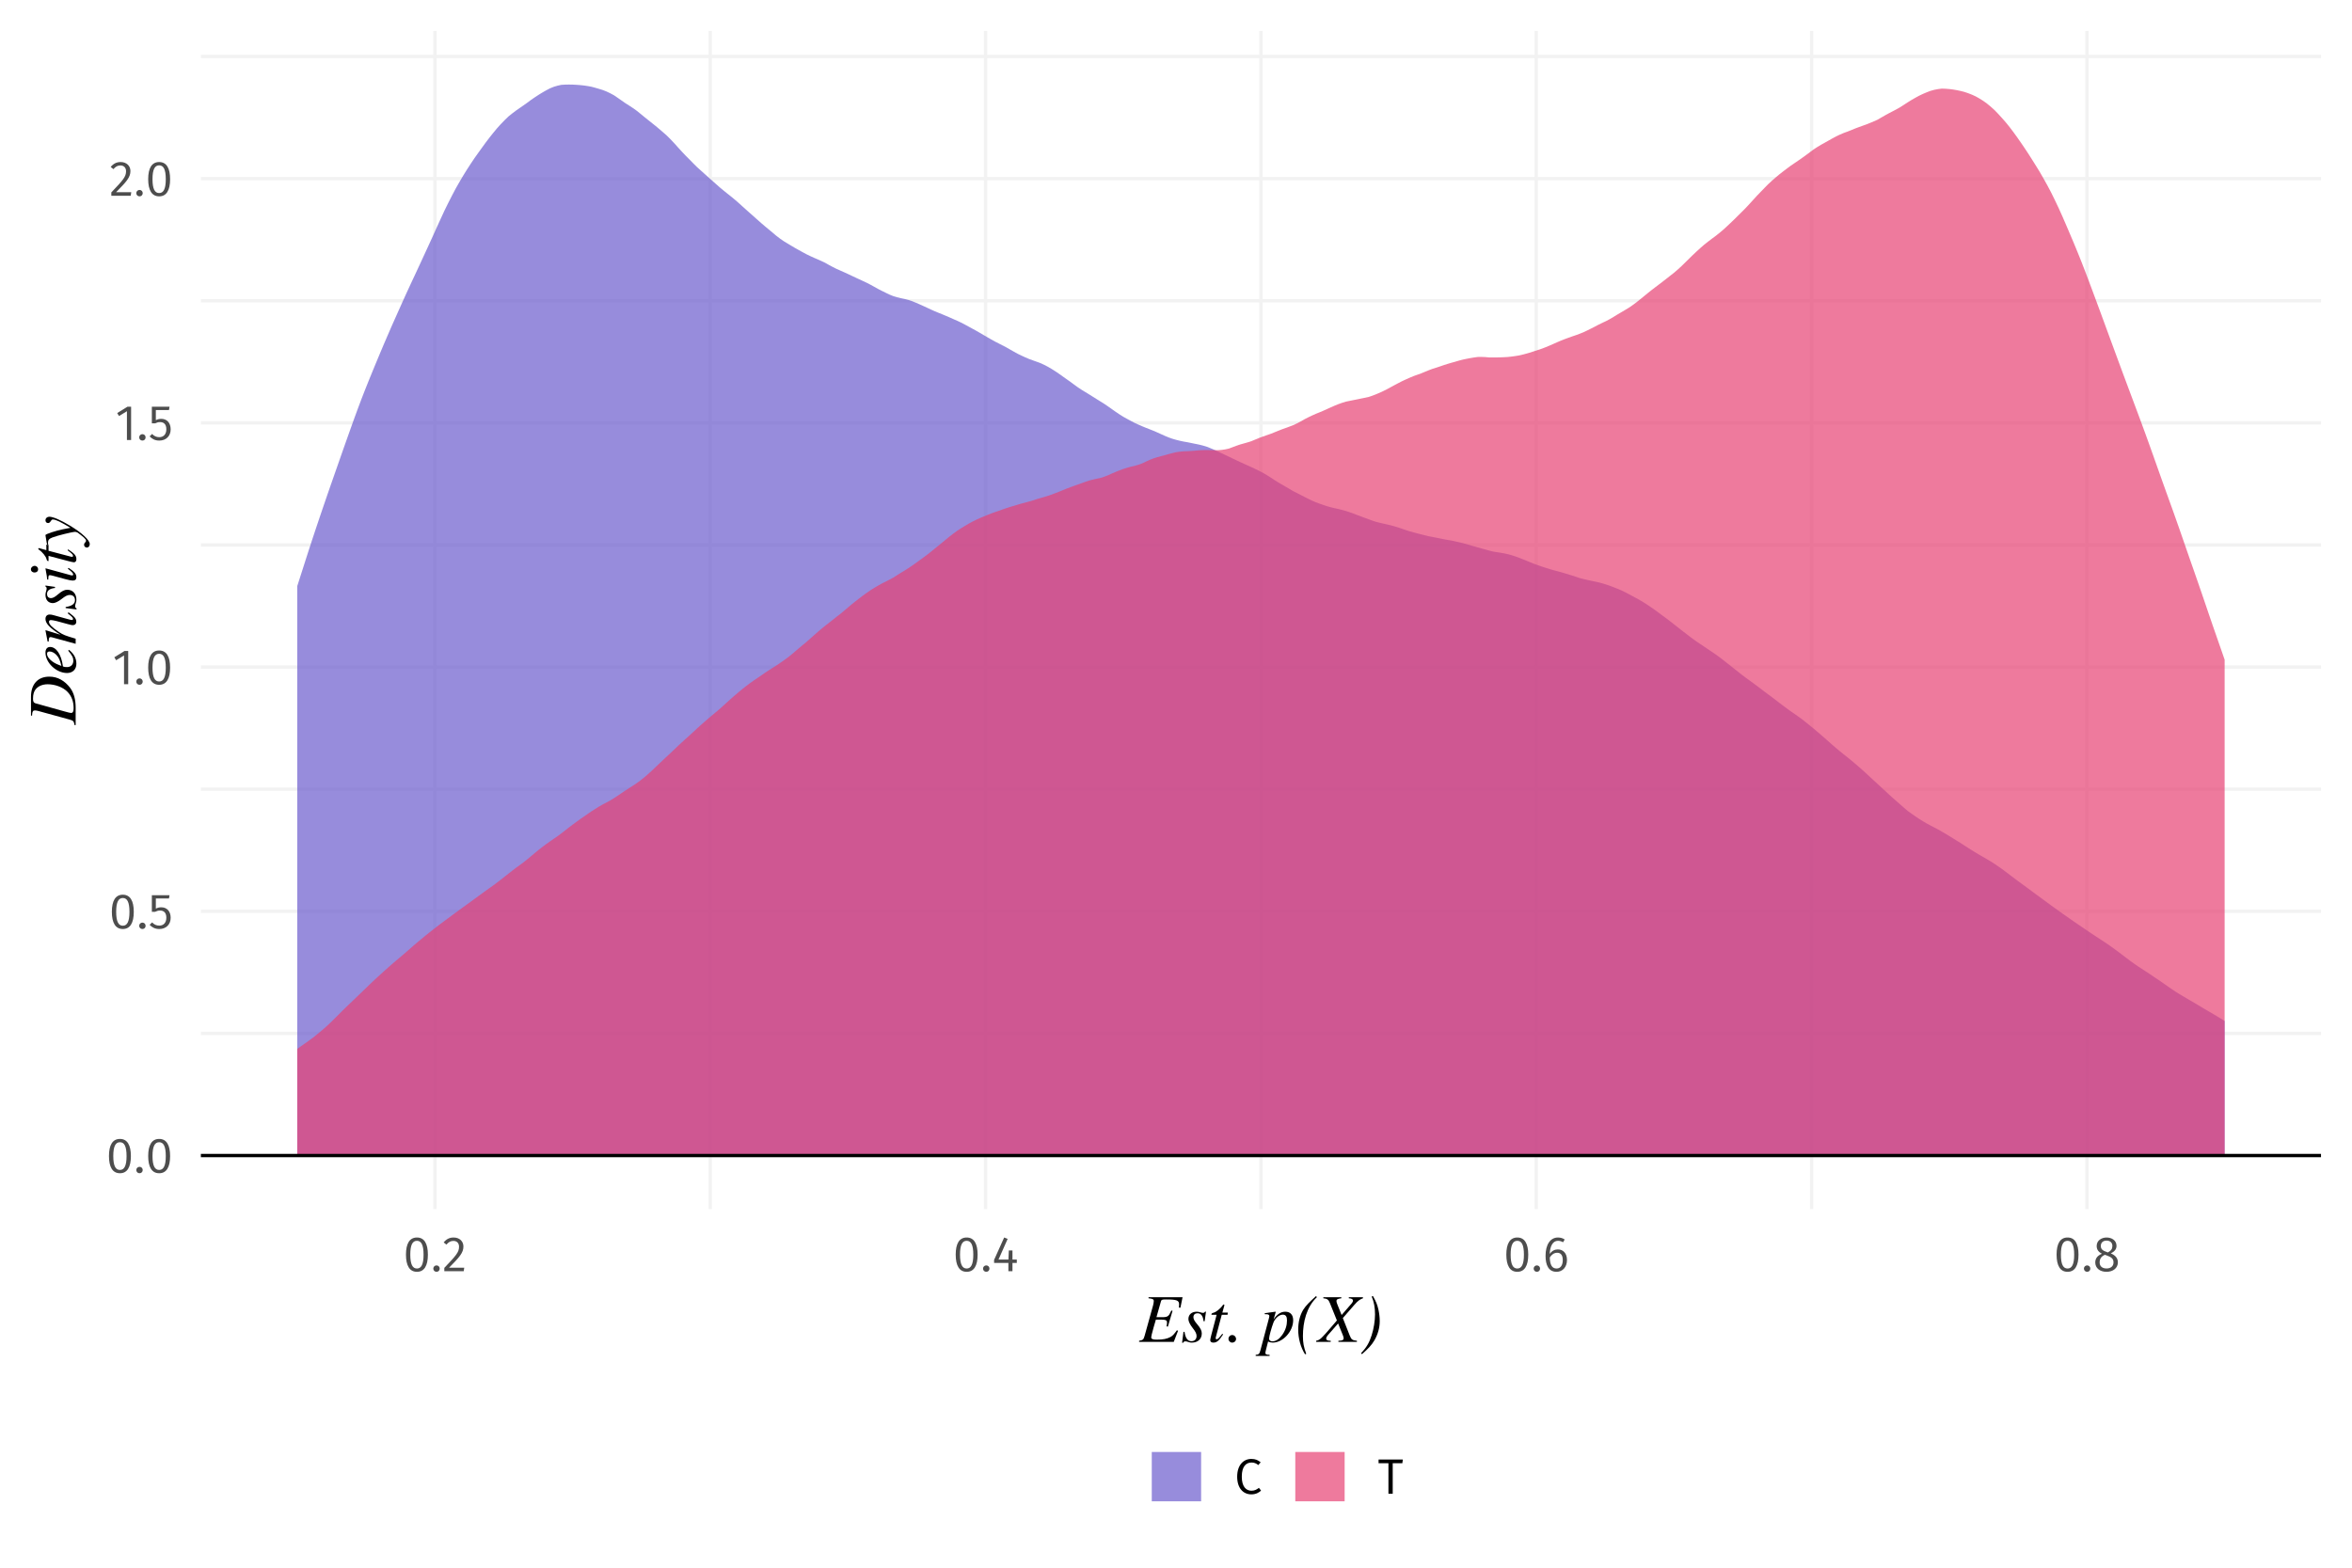 <?xml version="1.0" encoding="UTF-8"?>
<svg xmlns="http://www.w3.org/2000/svg" xmlns:xlink="http://www.w3.org/1999/xlink" width="756pt" height="504pt" viewBox="0 0 756 504" version="1.1">
<defs>
<g>
<symbol overflow="visible" id="glyph0-0">
<path style="stroke:none;" d="M 8.688 -16.797 L 1.969 -16.797 L 1.969 5.594 L 8.688 5.594 Z M 7.828 -15.969 L 7.828 4.766 L 2.844 4.766 L 2.844 -15.969 Z M 5.188 -7.219 C 4.562 -7.219 3.703 -7.031 3.703 -6.594 C 3.703 -6.391 3.844 -6.219 4.078 -6.219 C 4.141 -6.219 4.203 -6.234 4.281 -6.266 C 4.562 -6.406 4.781 -6.453 5.125 -6.453 C 5.922 -6.453 6.094 -5.969 6.094 -5.344 C 6.094 -4.5 5.797 -4.172 4.641 -4.109 L 4.641 -2.766 C 4.641 -2.531 4.828 -2.391 5.047 -2.391 C 5.234 -2.391 5.438 -2.531 5.438 -2.766 L 5.438 -3.484 C 6.516 -3.641 6.953 -4.25 6.953 -5.375 C 6.953 -6.344 6.562 -7.219 5.188 -7.219 Z M 5.047 -1.922 C 4.719 -1.922 4.484 -1.688 4.484 -1.359 C 4.484 -1.031 4.719 -0.766 5.047 -0.766 C 5.359 -0.766 5.594 -1.031 5.594 -1.359 C 5.594 -1.688 5.359 -1.922 5.047 -1.922 Z M 5.047 -1.922 "/>
</symbol>
<symbol overflow="visible" id="glyph0-1">
<path style="stroke:none;" d="M 4.453 -10.844 C 2.094 -10.844 0.922 -8.906 0.922 -5.344 C 0.922 -1.781 2.094 0.188 4.453 0.188 C 6.797 0.188 7.969 -1.781 7.969 -5.328 C 7.969 -8.891 6.797 -10.844 4.453 -10.844 Z M 4.453 -9.781 C 5.828 -9.781 6.578 -8.516 6.578 -5.328 C 6.578 -2.156 5.828 -0.875 4.453 -0.875 C 3.062 -0.875 2.312 -2.156 2.312 -5.344 C 2.312 -8.516 3.062 -9.781 4.453 -9.781 Z M 4.453 -9.781 "/>
</symbol>
<symbol overflow="visible" id="glyph0-2">
<path style="stroke:none;" d="M 1.844 -1.875 C 1.266 -1.875 0.812 -1.406 0.812 -0.844 C 0.812 -0.266 1.266 0.188 1.844 0.188 C 2.453 0.188 2.875 -0.266 2.875 -0.844 C 2.875 -1.406 2.453 -1.875 1.844 -1.875 Z M 1.844 -1.875 "/>
</symbol>
<symbol overflow="visible" id="glyph0-3">
<path style="stroke:none;" d="M 6.859 -10.688 L 1.172 -10.688 L 1.172 -5.344 L 2.219 -5.344 C 2.75 -5.609 3.188 -5.75 3.797 -5.75 C 4.938 -5.75 5.828 -5.141 5.828 -3.453 C 5.828 -1.844 4.938 -0.906 3.562 -0.906 C 2.609 -0.906 1.922 -1.25 1.25 -1.938 L 0.453 -1.156 C 1.266 -0.312 2.219 0.188 3.562 0.188 C 5.781 0.188 7.219 -1.297 7.219 -3.422 C 7.219 -5.531 6 -6.797 4.188 -6.797 C 3.578 -6.797 3.016 -6.656 2.453 -6.375 L 2.453 -9.625 L 6.672 -9.625 Z M 6.859 -10.688 "/>
</symbol>
<symbol overflow="visible" id="glyph0-4">
<path style="stroke:none;" d="M 5.062 -10.688 L 3.875 -10.688 L 0.594 -8.656 L 1.188 -7.703 L 3.719 -9.25 L 3.719 0 L 5.062 0 Z M 5.062 -10.688 "/>
</symbol>
<symbol overflow="visible" id="glyph0-5">
<path style="stroke:none;" d="M 3.625 -10.844 C 2.297 -10.844 1.297 -10.312 0.438 -9.266 L 1.312 -8.562 C 2.016 -9.359 2.641 -9.75 3.562 -9.75 C 4.641 -9.75 5.375 -9.062 5.375 -7.891 C 5.375 -6.109 4.453 -5.078 0.641 -1.078 L 0.641 0 L 6.875 0 L 7.047 -1.141 L 2.172 -1.141 C 5.516 -4.531 6.781 -5.922 6.781 -7.953 C 6.781 -9.594 5.562 -10.844 3.625 -10.844 Z M 3.625 -10.844 "/>
</symbol>
<symbol overflow="visible" id="glyph0-6">
<path style="stroke:none;" d="M 7.953 -3.766 L 6.562 -3.766 L 6.562 -6.688 L 5.391 -6.688 L 5.266 -3.766 L 2.078 -3.766 L 5.016 -10.391 L 3.891 -10.844 L 0.656 -3.641 L 0.656 -2.672 L 5.25 -2.672 L 5.25 0 L 6.562 0 L 6.562 -2.672 L 7.953 -2.672 Z M 7.953 -3.766 "/>
</symbol>
<symbol overflow="visible" id="glyph0-7">
<path style="stroke:none;" d="M 4.875 -7.016 C 3.844 -7.016 2.969 -6.562 2.266 -5.562 C 2.344 -8.094 3.297 -9.781 4.891 -9.781 C 5.5 -9.781 6.047 -9.609 6.547 -9.312 L 7.078 -10.203 C 6.469 -10.609 5.781 -10.844 4.906 -10.844 C 2.438 -10.844 0.922 -8.531 0.922 -4.969 C 0.922 -1.969 1.891 0.188 4.469 0.188 C 6.344 0.188 7.812 -1.281 7.812 -3.609 C 7.812 -5.906 6.453 -7.016 4.875 -7.016 Z M 4.469 -0.875 C 2.969 -0.875 2.359 -2.062 2.281 -4.422 C 2.844 -5.328 3.656 -5.938 4.656 -5.938 C 5.703 -5.938 6.453 -5.312 6.453 -3.578 C 6.453 -1.969 5.781 -0.875 4.469 -0.875 Z M 4.469 -0.875 "/>
</symbol>
<symbol overflow="visible" id="glyph0-8">
<path style="stroke:none;" d="M 5.75 -5.734 C 6.969 -6.359 7.578 -7.078 7.578 -8.156 C 7.578 -9.969 5.969 -10.844 4.391 -10.844 C 2.781 -10.844 1.203 -9.906 1.203 -8.125 C 1.203 -7.016 1.734 -6.203 2.906 -5.625 C 1.547 -5.062 0.75 -4.203 0.75 -2.812 C 0.75 -1.062 2.172 0.188 4.359 0.188 C 6.516 0.188 8.016 -1.062 8.016 -2.844 C 8.016 -4.188 7.234 -5.109 5.75 -5.734 Z M 4.391 -9.844 C 5.562 -9.844 6.25 -9.172 6.25 -8.109 C 6.25 -7.188 5.828 -6.609 4.812 -6.047 L 4.5 -6.156 C 3.234 -6.594 2.531 -7.031 2.531 -8.109 C 2.531 -9.219 3.266 -9.844 4.391 -9.844 Z M 4.375 -0.891 C 3.016 -0.891 2.156 -1.594 2.156 -2.812 C 2.156 -4.016 2.688 -4.766 3.844 -5.281 L 4.266 -5.141 C 5.984 -4.531 6.609 -4.016 6.609 -2.828 C 6.609 -1.641 5.75 -0.891 4.375 -0.891 Z M 4.375 -0.891 "/>
</symbol>
<symbol overflow="visible" id="glyph0-9">
<path style="stroke:none;" d="M 5.469 -11.203 C 2.969 -11.203 0.922 -9.25 0.922 -5.5 C 0.922 -1.812 2.844 0.188 5.484 0.188 C 6.938 0.188 7.969 -0.406 8.594 -1.031 L 7.906 -1.906 C 7.266 -1.422 6.594 -0.984 5.531 -0.984 C 3.781 -0.984 2.406 -2.281 2.406 -5.5 C 2.406 -8.875 3.828 -10.047 5.547 -10.047 C 6.359 -10.047 7.016 -9.797 7.719 -9.234 L 8.469 -10.125 C 7.594 -10.812 6.828 -11.203 5.469 -11.203 Z M 5.469 -11.203 "/>
</symbol>
<symbol overflow="visible" id="glyph0-10">
<path style="stroke:none;" d="M 8.031 -11.016 L 0.234 -11.016 L 0.234 -9.828 L 3.406 -9.828 L 3.406 0 L 4.781 0 L 4.781 -9.828 L 7.875 -9.828 Z M 8.031 -11.016 "/>
</symbol>
<symbol overflow="visible" id="glyph1-0">
<path style="stroke:none;" d=""/>
</symbol>
<symbol overflow="visible" id="glyph1-1">
<path style="stroke:none;" d="M 13.953 -14.359 L 3.016 -14.359 L 3.016 -14.016 C 4.375 -13.875 4.703 -13.703 4.703 -13.109 C 4.703 -12.844 4.594 -12.141 4.469 -11.703 L 1.766 -1.984 C 1.406 -0.703 1.203 -0.578 -0.016 -0.359 L -0.016 0 L 11.125 0 L 12.5 -3.562 L 12.141 -3.734 C 11.312 -2.578 10.781 -1.953 10.078 -1.578 C 8.953 -0.984 7.766 -0.719 5.609 -0.719 C 4.375 -0.719 3.875 -0.953 3.875 -1.469 C 3.875 -1.734 4.109 -2.75 4.656 -4.688 L 5.375 -7.156 L 7.078 -7.156 C 7.969 -7.156 8.562 -7.047 8.797 -6.812 C 8.906 -6.703 8.953 -6.516 8.953 -6.141 C 8.953 -5.734 8.906 -5.484 8.797 -5 L 9.234 -4.891 L 10.734 -9.984 L 10.344 -10.078 C 9.5 -8.203 9.266 -7.938 7.281 -7.938 L 5.562 -7.938 L 7.016 -13.062 C 7.156 -13.547 7.375 -13.641 8.625 -13.641 C 12.078 -13.641 12.844 -13.359 12.844 -12.031 C 12.844 -11.75 12.828 -11.391 12.781 -11.016 L 13.266 -10.984 Z M 13.953 -14.359 "/>
</symbol>
<symbol overflow="visible" id="glyph1-2">
<path style="stroke:none;" d="M 8.047 -9.719 L 7.75 -9.719 C 7.562 -9.422 7.406 -9.328 7.078 -9.328 C 6.906 -9.328 6.703 -9.344 6.297 -9.484 C 5.734 -9.641 5.438 -9.703 5.062 -9.703 C 3.438 -9.703 2.391 -8.781 2.391 -7.328 C 2.391 -6.625 2.844 -5.625 3.781 -4.438 C 4.641 -3.359 5.016 -2.625 5.016 -1.906 C 5.016 -0.844 4.375 -0.219 3.344 -0.219 C 2.203 -0.219 1.453 -1.125 1.141 -3.219 L 0.797 -3.219 L 0.359 0.281 L 0.703 0.281 C 0.859 -0.062 1.094 -0.172 1.344 -0.172 C 1.578 -0.172 1.891 -0.156 2.312 0.016 C 2.812 0.219 3.141 0.234 3.516 0.234 C 5.344 0.234 6.688 -0.875 6.688 -2.703 C 6.688 -3.562 6.297 -4.422 5.188 -5.703 C 4.328 -6.703 4 -7.344 4 -7.938 C 4 -8.75 4.531 -9.203 5.297 -9.203 C 6.375 -9.203 7.047 -8.469 7.266 -6.641 L 7.609 -6.641 Z M 8.047 -9.719 "/>
</symbol>
<symbol overflow="visible" id="glyph1-3">
<path style="stroke:none;" d="M 6.516 -9.422 L 4.75 -9.422 L 5.375 -11.688 C 5.391 -11.719 5.391 -11.844 5.391 -11.844 C 5.391 -11.953 5.328 -12.016 5.188 -12.016 C 5.109 -12.016 4.969 -11.953 4.891 -11.812 C 4.094 -10.625 2.656 -9.547 1.953 -9.391 C 1.438 -9.281 1.234 -9.094 1.234 -8.844 C 1.234 -8.844 1.234 -8.781 1.25 -8.719 L 2.906 -8.719 L 1.188 -2.203 C 1.016 -1.5 0.844 -0.812 0.844 -0.578 C 0.844 -0.016 1.25 0.234 1.844 0.234 C 2.984 0.234 3.672 -0.391 5 -2.422 L 4.703 -2.578 C 3.625 -1.188 3.281 -0.844 2.922 -0.844 C 2.734 -0.844 2.594 -0.906 2.594 -1.188 C 2.594 -1.25 2.625 -1.406 2.641 -1.5 L 4.547 -8.719 L 6.406 -8.719 Z M 6.516 -9.422 "/>
</symbol>
<symbol overflow="visible" id="glyph1-4">
<path style="stroke:none;" d="M 3.031 -0.953 C 3.031 -1.625 2.469 -2.203 1.797 -2.203 C 1.141 -2.203 0.594 -1.656 0.594 -0.953 C 0.594 -0.312 1.141 0.234 1.766 0.234 C 2.469 0.234 3.031 -0.281 3.031 -0.953 Z M 3.031 -0.953 "/>
</symbol>
<symbol overflow="visible" id="glyph1-5">
<path style="stroke:none;" d=""/>
</symbol>
<symbol overflow="visible" id="glyph1-6">
<path style="stroke:none;" d="M 4.734 -9.422 C 4.75 -9.5 4.781 -9.609 4.781 -9.609 C 4.781 -9.656 4.734 -9.703 4.656 -9.703 L 1.234 -9.219 L 1.281 -8.891 L 1.766 -8.891 C 2.109 -8.891 2.734 -8.828 2.734 -8.297 C 2.734 -8.188 2.625 -7.609 2.375 -6.734 L -0.156 2.766 C -0.422 3.812 -0.703 4.141 -1.656 4.156 L -1.656 4.516 L 2.812 4.516 L 2.812 4.156 C 1.781 4.156 1.453 4 1.453 3.516 C 1.453 3.219 1.953 1.406 2.328 -0.125 C 2.875 0.156 3.344 0.234 3.844 0.234 C 7.062 0.234 10.391 -3.328 10.391 -6.953 C 10.391 -8.672 9.484 -9.703 7.859 -9.703 C 6.531 -9.703 5.281 -9 4.094 -7.219 Z M 8.406 -6.891 C 8.406 -5.344 7.938 -3.734 6.891 -2.266 C 5.922 -0.906 4.859 -0.172 3.703 -0.172 C 3.078 -0.172 2.641 -0.531 2.641 -1.016 C 2.641 -1.766 3.438 -4.594 4.062 -6.25 C 4.578 -7.562 5.875 -8.75 7.047 -8.75 C 8.031 -8.75 8.406 -8.141 8.406 -6.891 Z M 8.406 -6.891 "/>
</symbol>
<symbol overflow="visible" id="glyph1-7">
<path style="stroke:none;" d="M 6.641 -14.719 C 4.625 -12.875 3.406 -11.719 2.547 -10.344 C 1.406 -8.469 0.922 -6.219 0.922 -3.953 C 0.922 -1.141 1.688 1.719 3.109 3.984 L 3.5 3.844 C 2.688 1.609 2.438 0.266 2.438 -1.875 C 2.438 -6.359 3.594 -11.219 6.938 -14.391 Z M 6.641 -14.719 "/>
</symbol>
<symbol overflow="visible" id="glyph1-8">
<path style="stroke:none;" d="M 14.406 -14.359 L 9.859 -14.359 L 9.859 -14.016 C 10.797 -13.969 11.203 -13.688 11.203 -13.266 C 11.203 -13 11.047 -12.672 10.734 -12.312 L 7.547 -8.641 L 6.25 -11.875 C 6 -12.469 5.891 -12.828 5.891 -13.109 C 5.891 -13.656 6.25 -13.859 7.453 -14.016 L 7.453 -14.359 L 1.672 -14.359 L 1.672 -14.016 C 2.953 -13.906 3.344 -13.547 3.766 -12.5 L 6.031 -6.891 L 4.203 -4.75 C 1.188 -1.234 0.594 -0.578 -0.641 -0.359 L -0.641 0 L 4.047 0 L 4.047 -0.359 C 2.984 -0.359 2.594 -0.594 2.594 -1.078 C 2.594 -1.391 2.797 -1.781 3.109 -2.141 L 6.422 -5.922 L 7.891 -2.281 C 8.078 -1.844 8.203 -1.453 8.203 -1.172 C 8.203 -0.641 7.828 -0.375 6.516 -0.359 L 6.516 0 L 12.469 0 L 12.469 -0.359 C 10.984 -0.531 10.688 -0.719 10.156 -2.047 L 7.938 -7.656 L 11.656 -11.922 C 12.766 -13.203 13.469 -13.703 14.406 -14.016 Z M 14.406 -14.359 "/>
</symbol>
<symbol overflow="visible" id="glyph1-9">
<path style="stroke:none;" d="M 3.766 -14.609 C 4.516 -12.828 4.844 -11.047 4.844 -8.844 C 4.844 -6.781 4.438 -4.25 3.766 -2.141 C 3.016 0.203 2.203 1.672 0.359 3.625 L 0.641 3.953 C 2.641 2.219 3.781 0.984 4.641 -0.484 C 5.734 -2.375 6.359 -4.469 6.359 -6.688 C 6.359 -7.875 6.203 -9.156 5.938 -10.391 C 5.562 -12.016 5.219 -12.875 4.188 -14.719 Z M 3.766 -14.609 "/>
</symbol>
<symbol overflow="visible" id="glyph2-0">
<path style="stroke:none;" d=""/>
</symbol>
<symbol overflow="visible" id="glyph2-1">
<path style="stroke:none;" d="M -14.359 -2.875 L -14.016 -2.875 C -13.969 -4.219 -13.703 -4.547 -13.109 -4.547 C -12.781 -4.547 -12.359 -4.469 -11.812 -4.312 L -2.031 -1.625 C -0.719 -1.281 -0.578 -1.062 -0.359 0.172 L 0 0.172 L 0 -5.484 C 0 -8.047 -0.578 -10.281 -1.828 -11.875 C -3.5 -14.031 -5.719 -15.406 -8.453 -15.406 C -12.297 -15.406 -14.359 -12.828 -14.359 -8.969 Z M -12.844 -6.812 C -13.625 -7.047 -13.703 -7.531 -13.703 -8.359 C -13.703 -9.641 -13.438 -10.562 -12.938 -11.234 C -12.125 -12.312 -10.734 -12.953 -8.969 -12.953 C -6.75 -12.953 -4.156 -12.094 -2.641 -10.531 C -1.312 -9.172 -0.656 -7.453 -0.656 -5.234 C -0.656 -4.219 -0.906 -3.734 -1.469 -3.734 C -1.766 -3.734 -2.203 -3.844 -3.562 -4.219 Z M -12.844 -6.812 "/>
</symbol>
<symbol overflow="visible" id="glyph2-2">
<path style="stroke:none;" d="M -2.391 -7.875 C -1.094 -6.297 -0.75 -5.609 -0.75 -4.641 C -0.75 -3.406 -1.547 -2.594 -2.75 -2.594 C -3.078 -2.594 -3.656 -2.594 -4.094 -2.812 C -4.594 -6.75 -6.312 -9.062 -8.203 -9.062 C -9.125 -9.062 -9.703 -8.422 -9.703 -7.266 C -9.703 -3.953 -6.188 -0.688 -2.766 -0.688 C -0.953 -0.688 0.234 -1.875 0.234 -3.656 C 0.234 -5.484 -0.594 -6.891 -2.141 -8.141 Z M -5.547 -3.344 C -7.5 -4.094 -9.203 -5.594 -9.203 -6.844 C -9.203 -7.453 -8.859 -7.609 -8.344 -7.609 C -7.656 -7.609 -6.859 -7.188 -6.203 -6.516 C -5.438 -5.703 -5.031 -4.859 -4.578 -2.969 Z M -5.547 -3.344 "/>
</symbol>
<symbol overflow="visible" id="glyph2-3">
<path style="stroke:none;" d="M -2.578 -10.125 C -2.375 -9.969 -2.172 -9.812 -2 -9.656 C -1.188 -9.016 -0.844 -8.625 -0.844 -8.312 C -0.844 -8.047 -1.031 -7.969 -1.234 -7.969 C -1.406 -7.969 -1.781 -8.047 -2.578 -8.266 L -7.047 -9.5 C -7.5 -9.641 -7.969 -9.719 -8.359 -9.719 C -9.156 -9.719 -9.703 -9.234 -9.703 -8.297 C -9.703 -6.891 -8.375 -5.406 -4.859 -3.219 L -9.656 -4.688 L -9.703 -4.594 C -9.453 -3.438 -9.375 -2.812 -9.016 -1.031 L -8.672 -1.031 C -8.641 -2.156 -8.516 -2.469 -8.078 -2.469 C -7.938 -2.469 -7.812 -2.438 -7.703 -2.422 L 0 -0.312 L 0 -1.953 C -3.469 -2.984 -3.984 -3.172 -5.453 -4.156 C -7.5 -5.547 -8.578 -6.531 -8.578 -7.406 C -8.578 -7.75 -8.344 -7.938 -7.938 -7.938 C -7.672 -7.938 -6.891 -7.812 -6.203 -7.641 L -2.641 -6.672 C -1.5 -6.359 -1.203 -6.312 -0.984 -6.312 C -0.156 -6.312 0.203 -6.797 0.203 -7.344 C 0.203 -8.375 -0.234 -8.938 -2.281 -10.422 Z M -2.578 -10.125 "/>
</symbol>
<symbol overflow="visible" id="glyph2-4">
<path style="stroke:none;" d="M -9.719 -8.047 L -9.719 -7.75 C -9.422 -7.562 -9.328 -7.406 -9.328 -7.078 C -9.328 -6.906 -9.344 -6.703 -9.484 -6.297 C -9.641 -5.734 -9.703 -5.438 -9.703 -5.062 C -9.703 -3.438 -8.781 -2.391 -7.328 -2.391 C -6.625 -2.391 -5.625 -2.844 -4.438 -3.781 C -3.359 -4.641 -2.625 -5.016 -1.906 -5.016 C -0.844 -5.016 -0.219 -4.375 -0.219 -3.344 C -0.219 -2.203 -1.125 -1.453 -3.219 -1.141 L -3.219 -0.797 L 0.281 -0.359 L 0.281 -0.703 C -0.062 -0.859 -0.172 -1.094 -0.172 -1.344 C -0.172 -1.578 -0.156 -1.891 0.016 -2.312 C 0.219 -2.812 0.234 -3.141 0.234 -3.516 C 0.234 -5.344 -0.875 -6.688 -2.703 -6.688 C -3.562 -6.688 -4.422 -6.297 -5.703 -5.188 C -6.703 -4.328 -7.344 -4 -7.938 -4 C -8.75 -4 -9.203 -4.531 -9.203 -5.297 C -9.203 -6.375 -8.469 -7.047 -6.641 -7.266 L -6.641 -7.609 Z M -9.719 -8.047 "/>
</symbol>
<symbol overflow="visible" id="glyph2-5">
<path style="stroke:none;" d="M -13.172 -5.812 C -13.812 -5.812 -14.391 -5.297 -14.391 -4.703 C -14.391 -4.109 -13.906 -3.672 -13.219 -3.672 C -12.516 -3.672 -12.062 -4.094 -12.062 -4.734 C -12.062 -5.297 -12.562 -5.812 -13.172 -5.812 Z M -2.516 -4.891 C -1.25 -3.938 -0.797 -3.406 -0.797 -3.031 C -0.797 -2.859 -0.906 -2.734 -1.125 -2.734 C -1.438 -2.734 -1.719 -2.844 -2.094 -2.953 L -9.641 -5.016 L -9.703 -4.922 C -9.281 -2.703 -9.219 -2.266 -9.156 -1.406 L -8.797 -1.406 C -8.781 -2.594 -8.719 -2.812 -8.266 -2.812 C -8.094 -2.812 -7.703 -2.734 -7.297 -2.625 L -3.406 -1.562 C -2.172 -1.234 -1.406 -1.078 -0.969 -1.078 C -0.156 -1.078 0.234 -1.438 0.234 -2.156 C 0.234 -3.25 -0.422 -3.953 -2.266 -5.172 Z M -2.516 -4.891 "/>
</symbol>
<symbol overflow="visible" id="glyph2-6">
<path style="stroke:none;" d="M -9.422 -6.516 L -9.422 -4.75 L -11.688 -5.375 C -11.719 -5.391 -11.844 -5.391 -11.844 -5.391 C -11.953 -5.391 -12.016 -5.328 -12.016 -5.188 C -12.016 -5.109 -11.953 -4.969 -11.812 -4.891 C -10.625 -4.094 -9.547 -2.656 -9.391 -1.953 C -9.281 -1.438 -9.094 -1.234 -8.844 -1.234 C -8.844 -1.234 -8.781 -1.234 -8.719 -1.25 L -8.719 -2.906 L -2.203 -1.188 C -1.5 -1.016 -0.812 -0.844 -0.578 -0.844 C -0.016 -0.844 0.234 -1.25 0.234 -1.844 C 0.234 -2.984 -0.391 -3.672 -2.422 -5 L -2.578 -4.703 C -1.188 -3.625 -0.844 -3.281 -0.844 -2.922 C -0.844 -2.734 -0.906 -2.594 -1.188 -2.594 C -1.25 -2.594 -1.406 -2.625 -1.5 -2.641 L -8.719 -4.547 L -8.719 -6.406 Z M -9.422 -6.516 "/>
</symbol>
<symbol overflow="visible" id="glyph2-7">
<path style="stroke:none;" d="M -4.094 -5.344 C -6.047 -4.969 -9.703 -3.812 -9.703 -3.469 L -9.703 -3.391 C -9.531 -2.203 -9.391 -1.469 -9.312 -1.031 C -9.266 -0.812 -9.219 -0.578 -9.172 -0.328 L -8.797 -0.328 C -8.859 -0.578 -8.891 -0.766 -8.891 -1.016 C -8.891 -1.891 -8.562 -2.281 -7.484 -2.703 C -5.984 -3.297 -1.062 -4.516 -0.172 -4.516 C 0.062 -4.516 0.328 -4.422 0.594 -4.297 C 0.875 -4.109 2.172 -3.125 2.594 -2.734 C 3.141 -2.219 3.328 -1.953 3.328 -1.672 C 3.328 -1.094 2.703 -1.094 2.703 -0.328 C 2.703 0.156 3.109 0.531 3.594 0.531 C 4.156 0.531 4.531 0.062 4.531 -0.594 C 4.531 -1.844 2 -4.203 -1.781 -6.484 C -4.812 -8.312 -7.234 -9.375 -8.484 -9.375 C -9.156 -9.375 -9.703 -8.891 -9.703 -8.234 C -9.703 -7.719 -9.375 -7.344 -8.891 -7.344 C -8.531 -7.344 -8.312 -7.484 -8.031 -7.922 C -7.766 -8.344 -7.641 -8.484 -7.328 -8.484 C -6.359 -8.484 -4.781 -7.672 -1.672 -5.812 Z M -4.094 -5.344 "/>
</symbol>
</g>
<clipPath id="clip1">
  <path d="M 64.57 331 L 746.035 331 L 746.035 333 L 64.57 333 Z M 64.57 331 "/>
</clipPath>
<clipPath id="clip2">
  <path d="M 64.57 253 L 746.035 253 L 746.035 255 L 64.57 255 Z M 64.57 253 "/>
</clipPath>
<clipPath id="clip3">
  <path d="M 64.57 174 L 746.035 174 L 746.035 176 L 64.57 176 Z M 64.57 174 "/>
</clipPath>
<clipPath id="clip4">
  <path d="M 64.57 96 L 746.035 96 L 746.035 98 L 64.57 98 Z M 64.57 96 "/>
</clipPath>
<clipPath id="clip5">
  <path d="M 64.57 17 L 746.035 17 L 746.035 19 L 64.57 19 Z M 64.57 17 "/>
</clipPath>
<clipPath id="clip6">
  <path d="M 227 9.961 L 229 9.961 L 229 388.707 L 227 388.707 Z M 227 9.961 "/>
</clipPath>
<clipPath id="clip7">
  <path d="M 404 9.961 L 406 9.961 L 406 388.707 L 404 388.707 Z M 404 9.961 "/>
</clipPath>
<clipPath id="clip8">
  <path d="M 581 9.961 L 583 9.961 L 583 388.707 L 581 388.707 Z M 581 9.961 "/>
</clipPath>
<clipPath id="clip9">
  <path d="M 64.57 370 L 746.035 370 L 746.035 373 L 64.57 373 Z M 64.57 370 "/>
</clipPath>
<clipPath id="clip10">
  <path d="M 64.57 292 L 746.035 292 L 746.035 294 L 64.57 294 Z M 64.57 292 "/>
</clipPath>
<clipPath id="clip11">
  <path d="M 64.57 213 L 746.035 213 L 746.035 215 L 64.57 215 Z M 64.57 213 "/>
</clipPath>
<clipPath id="clip12">
  <path d="M 64.57 135 L 746.035 135 L 746.035 137 L 64.57 137 Z M 64.57 135 "/>
</clipPath>
<clipPath id="clip13">
  <path d="M 64.57 56 L 746.035 56 L 746.035 58 L 64.57 58 Z M 64.57 56 "/>
</clipPath>
<clipPath id="clip14">
  <path d="M 139 9.961 L 141 9.961 L 141 388.707 L 139 388.707 Z M 139 9.961 "/>
</clipPath>
<clipPath id="clip15">
  <path d="M 316 9.961 L 318 9.961 L 318 388.707 L 316 388.707 Z M 316 9.961 "/>
</clipPath>
<clipPath id="clip16">
  <path d="M 493 9.961 L 495 9.961 L 495 388.707 L 493 388.707 Z M 493 9.961 "/>
</clipPath>
<clipPath id="clip17">
  <path d="M 670 9.961 L 672 9.961 L 672 388.707 L 670 388.707 Z M 670 9.961 "/>
</clipPath>
<clipPath id="clip18">
  <path d="M 64.57 370 L 746.035 370 L 746.035 373 L 64.57 373 Z M 64.57 370 "/>
</clipPath>
</defs>
<g id="surface469">
<rect x="0" y="0" width="756" height="504" style="fill:rgb(100%,100%,100%);fill-opacity:1;stroke:none;"/>
<g clip-path="url(#clip1)" clip-rule="nonzero">
<path style="fill:none;stroke-width:1.067;stroke-linecap:butt;stroke-linejoin:round;stroke:rgb(94.902%,94.902%,94.902%);stroke-opacity:1;stroke-miterlimit:10;" d="M 64.57 332.234 L 746.039 332.234 "/>
</g>
<g clip-path="url(#clip2)" clip-rule="nonzero">
<path style="fill:none;stroke-width:1.067;stroke-linecap:butt;stroke-linejoin:round;stroke:rgb(94.902%,94.902%,94.902%);stroke-opacity:1;stroke-miterlimit:10;" d="M 64.57 253.719 L 746.039 253.719 "/>
</g>
<g clip-path="url(#clip3)" clip-rule="nonzero">
<path style="fill:none;stroke-width:1.067;stroke-linecap:butt;stroke-linejoin:round;stroke:rgb(94.902%,94.902%,94.902%);stroke-opacity:1;stroke-miterlimit:10;" d="M 64.57 175.203 L 746.039 175.203 "/>
</g>
<g clip-path="url(#clip4)" clip-rule="nonzero">
<path style="fill:none;stroke-width:1.067;stroke-linecap:butt;stroke-linejoin:round;stroke:rgb(94.902%,94.902%,94.902%);stroke-opacity:1;stroke-miterlimit:10;" d="M 64.57 96.688 L 746.039 96.688 "/>
</g>
<g clip-path="url(#clip5)" clip-rule="nonzero">
<path style="fill:none;stroke-width:1.067;stroke-linecap:butt;stroke-linejoin:round;stroke:rgb(94.902%,94.902%,94.902%);stroke-opacity:1;stroke-miterlimit:10;" d="M 64.57 18.172 L 746.039 18.172 "/>
</g>
<g clip-path="url(#clip6)" clip-rule="nonzero">
<path style="fill:none;stroke-width:1.067;stroke-linecap:butt;stroke-linejoin:round;stroke:rgb(94.902%,94.902%,94.902%);stroke-opacity:1;stroke-miterlimit:10;" d="M 228.301 388.707 L 228.301 9.961 "/>
</g>
<g clip-path="url(#clip7)" clip-rule="nonzero">
<path style="fill:none;stroke-width:1.067;stroke-linecap:butt;stroke-linejoin:round;stroke:rgb(94.902%,94.902%,94.902%);stroke-opacity:1;stroke-miterlimit:10;" d="M 405.305 388.707 L 405.305 9.961 "/>
</g>
<g clip-path="url(#clip8)" clip-rule="nonzero">
<path style="fill:none;stroke-width:1.067;stroke-linecap:butt;stroke-linejoin:round;stroke:rgb(94.902%,94.902%,94.902%);stroke-opacity:1;stroke-miterlimit:10;" d="M 582.309 388.707 L 582.309 9.961 "/>
</g>
<g clip-path="url(#clip9)" clip-rule="nonzero">
<path style="fill:none;stroke-width:1.067;stroke-linecap:butt;stroke-linejoin:round;stroke:rgb(94.902%,94.902%,94.902%);stroke-opacity:1;stroke-miterlimit:10;" d="M 64.57 371.492 L 746.039 371.492 "/>
</g>
<g clip-path="url(#clip10)" clip-rule="nonzero">
<path style="fill:none;stroke-width:1.067;stroke-linecap:butt;stroke-linejoin:round;stroke:rgb(94.902%,94.902%,94.902%);stroke-opacity:1;stroke-miterlimit:10;" d="M 64.57 292.977 L 746.039 292.977 "/>
</g>
<g clip-path="url(#clip11)" clip-rule="nonzero">
<path style="fill:none;stroke-width:1.067;stroke-linecap:butt;stroke-linejoin:round;stroke:rgb(94.902%,94.902%,94.902%);stroke-opacity:1;stroke-miterlimit:10;" d="M 64.57 214.461 L 746.039 214.461 "/>
</g>
<g clip-path="url(#clip12)" clip-rule="nonzero">
<path style="fill:none;stroke-width:1.067;stroke-linecap:butt;stroke-linejoin:round;stroke:rgb(94.902%,94.902%,94.902%);stroke-opacity:1;stroke-miterlimit:10;" d="M 64.57 135.945 L 746.039 135.945 "/>
</g>
<g clip-path="url(#clip13)" clip-rule="nonzero">
<path style="fill:none;stroke-width:1.067;stroke-linecap:butt;stroke-linejoin:round;stroke:rgb(94.902%,94.902%,94.902%);stroke-opacity:1;stroke-miterlimit:10;" d="M 64.57 57.43 L 746.039 57.43 "/>
</g>
<g clip-path="url(#clip14)" clip-rule="nonzero">
<path style="fill:none;stroke-width:1.067;stroke-linecap:butt;stroke-linejoin:round;stroke:rgb(94.902%,94.902%,94.902%);stroke-opacity:1;stroke-miterlimit:10;" d="M 139.797 388.707 L 139.797 9.961 "/>
</g>
<g clip-path="url(#clip15)" clip-rule="nonzero">
<path style="fill:none;stroke-width:1.067;stroke-linecap:butt;stroke-linejoin:round;stroke:rgb(94.902%,94.902%,94.902%);stroke-opacity:1;stroke-miterlimit:10;" d="M 316.801 388.707 L 316.801 9.961 "/>
</g>
<g clip-path="url(#clip16)" clip-rule="nonzero">
<path style="fill:none;stroke-width:1.067;stroke-linecap:butt;stroke-linejoin:round;stroke:rgb(94.902%,94.902%,94.902%);stroke-opacity:1;stroke-miterlimit:10;" d="M 493.805 388.707 L 493.805 9.961 "/>
</g>
<g clip-path="url(#clip17)" clip-rule="nonzero">
<path style="fill:none;stroke-width:1.067;stroke-linecap:butt;stroke-linejoin:round;stroke:rgb(94.902%,94.902%,94.902%);stroke-opacity:1;stroke-miterlimit:10;" d="M 670.809 388.707 L 670.809 9.961 "/>
</g>
<path style=" stroke:none;fill-rule:nonzero;fill:rgb(41.569%,35.294%,80.392%);fill-opacity:0.698;" d="M 95.547 188.414 L 96.758 184.637 L 97.973 180.844 L 99.184 177.062 L 100.395 173.359 L 101.609 169.699 L 102.82 166.105 L 104.031 162.539 L 105.246 159 L 106.457 155.512 L 107.672 152.043 L 108.883 148.586 L 110.094 145.121 L 111.309 141.684 L 112.52 138.281 L 113.73 134.906 L 114.945 131.586 L 116.156 128.359 L 117.367 125.254 L 118.582 122.215 L 119.793 119.25 L 121.008 116.316 L 122.219 113.406 L 123.43 110.547 L 124.645 107.73 L 125.855 104.938 L 127.066 102.215 L 128.281 99.5 L 129.492 96.793 L 130.703 94.129 L 131.918 91.492 L 133.129 88.902 L 134.344 86.297 L 135.555 83.684 L 136.766 81.055 L 137.98 78.414 L 139.191 75.766 L 140.402 73.078 L 141.617 70.418 L 142.828 67.785 L 144.039 65.32 L 145.254 62.938 L 146.465 60.633 L 147.68 58.504 L 148.891 56.449 L 150.102 54.5 L 151.316 52.629 L 152.527 50.82 L 153.738 49.121 L 154.953 47.434 L 156.164 45.77 L 157.375 44.176 L 158.59 42.66 L 159.801 41.195 L 161.016 39.859 L 162.227 38.609 L 163.438 37.434 L 164.652 36.461 L 165.863 35.547 L 167.074 34.703 L 168.289 33.863 L 169.5 33.004 L 170.711 32.098 L 171.926 31.27 L 173.137 30.477 L 174.352 29.73 L 175.562 29.043 L 176.773 28.406 L 177.988 27.91 L 179.199 27.547 L 180.41 27.281 L 181.625 27.207 L 182.836 27.18 L 184.047 27.203 L 185.262 27.266 L 186.473 27.355 L 187.688 27.488 L 188.898 27.664 L 190.109 27.887 L 191.324 28.215 L 192.535 28.566 L 193.746 28.941 L 194.961 29.418 L 196.172 29.996 L 197.383 30.648 L 198.598 31.484 L 199.809 32.324 L 201.023 33.176 L 202.234 33.941 L 203.445 34.738 L 204.66 35.605 L 205.871 36.582 L 207.082 37.578 L 208.297 38.555 L 210.719 40.484 L 211.934 41.5 L 213.145 42.543 L 214.359 43.613 L 215.57 44.82 L 216.781 46.105 L 217.996 47.469 L 219.207 48.793 L 220.418 50.07 L 221.633 51.285 L 222.844 52.527 L 224.055 53.727 L 225.27 54.82 L 226.48 55.906 L 227.695 56.992 L 230.117 59.148 L 231.332 60.223 L 232.543 61.227 L 233.754 62.207 L 234.969 63.168 L 236.18 64.168 L 237.391 65.215 L 238.605 66.32 L 239.816 67.406 L 241.031 68.488 L 242.242 69.562 L 243.453 70.641 L 244.668 71.715 L 245.879 72.75 L 247.09 73.758 L 248.305 74.758 L 249.516 75.789 L 250.727 76.715 L 251.941 77.555 L 253.152 78.289 L 254.367 79.016 L 255.578 79.734 L 256.789 80.414 L 258.004 81.082 L 259.215 81.734 L 260.426 82.32 L 261.641 82.875 L 262.852 83.391 L 264.062 83.934 L 265.277 84.512 L 266.488 85.203 L 267.703 85.848 L 268.914 86.457 L 270.125 86.988 L 271.34 87.531 L 272.551 88.086 L 273.762 88.66 L 274.977 89.23 L 276.188 89.793 L 277.398 90.348 L 278.613 90.922 L 279.824 91.547 L 281.039 92.219 L 282.25 92.898 L 283.461 93.512 L 284.676 94.113 L 285.887 94.699 L 287.098 95.188 L 288.312 95.566 L 289.523 95.852 L 290.734 96.105 L 291.949 96.418 L 293.16 96.816 L 294.375 97.312 L 295.586 97.836 L 296.797 98.383 L 298.012 98.945 L 299.223 99.508 L 300.434 100.051 L 301.648 100.555 L 302.859 101.043 L 304.07 101.547 L 305.285 102.07 L 306.496 102.613 L 307.711 103.137 L 308.922 103.711 L 310.133 104.344 L 311.348 105 L 312.559 105.664 L 313.77 106.324 L 314.984 107.023 L 316.195 107.734 L 317.406 108.441 L 318.621 109.133 L 319.832 109.812 L 321.047 110.43 L 323.469 111.68 L 324.684 112.375 L 325.895 113.062 L 327.105 113.734 L 328.32 114.32 L 329.531 114.875 L 330.742 115.398 L 331.957 115.84 L 333.168 116.27 L 334.383 116.715 L 335.594 117.277 L 336.805 117.902 L 338.02 118.609 L 339.23 119.379 L 340.441 120.195 L 341.656 121.066 L 342.867 121.926 L 344.078 122.777 L 345.293 123.684 L 346.504 124.551 L 347.719 125.352 L 348.93 126.09 L 350.141 126.832 L 351.355 127.594 L 353.777 129.109 L 354.992 129.867 L 356.203 130.691 L 357.414 131.547 L 358.629 132.406 L 359.84 133.219 L 361.055 133.988 L 362.266 134.656 L 363.477 135.312 L 364.691 135.953 L 365.902 136.508 L 367.113 137.035 L 368.328 137.535 L 369.539 138.008 L 370.75 138.488 L 371.965 139.016 L 373.176 139.562 L 374.391 140.109 L 375.602 140.621 L 376.812 141.047 L 378.027 141.402 L 379.238 141.703 L 380.449 141.961 L 381.664 142.172 L 382.875 142.418 L 384.086 142.668 L 385.301 142.91 L 386.512 143.207 L 387.727 143.559 L 388.938 144.027 L 390.148 144.555 L 391.363 145.109 L 392.574 145.672 L 393.785 146.246 L 395 146.824 L 396.211 147.406 L 397.422 147.98 L 398.637 148.551 L 399.848 149.105 L 401.062 149.656 L 402.273 150.199 L 403.484 150.773 L 404.699 151.363 L 405.91 151.988 L 407.121 152.703 L 408.336 153.457 L 409.547 154.266 L 410.758 155.02 L 411.973 155.738 L 413.184 156.434 L 414.398 157.141 L 415.609 157.863 L 416.82 158.477 L 418.035 159.094 L 419.246 159.719 L 420.457 160.336 L 421.672 160.926 L 422.883 161.449 L 424.094 161.902 L 425.309 162.324 L 426.52 162.734 L 427.734 163.074 L 428.945 163.367 L 430.156 163.633 L 431.371 163.934 L 432.582 164.266 L 433.793 164.672 L 435.008 165.105 L 436.219 165.566 L 437.43 166.02 L 438.645 166.469 L 439.855 166.918 L 441.07 167.359 L 442.281 167.766 L 443.492 168.066 L 444.707 168.348 L 445.918 168.617 L 447.129 168.91 L 448.344 169.246 L 449.555 169.617 L 450.766 170.039 L 451.98 170.445 L 453.191 170.84 L 454.406 171.172 L 455.617 171.492 L 456.828 171.801 L 458.043 172.109 L 459.254 172.402 L 460.465 172.633 L 461.68 172.871 L 462.891 173.113 L 464.102 173.363 L 465.316 173.582 L 466.527 173.781 L 467.742 174.043 L 468.953 174.316 L 470.164 174.602 L 471.379 174.934 L 472.59 175.281 L 473.801 175.648 L 475.016 175.992 L 476.227 176.328 L 477.438 176.656 L 478.652 176.996 L 479.863 177.309 L 481.078 177.516 L 483.5 177.906 L 484.715 178.176 L 485.926 178.508 L 487.137 178.898 L 488.352 179.348 L 489.562 179.82 L 490.773 180.316 L 491.988 180.812 L 493.199 181.301 L 494.414 181.75 L 495.625 182.156 L 496.836 182.547 L 498.051 182.949 L 499.262 183.289 L 500.473 183.605 L 501.688 183.938 L 502.898 184.289 L 504.109 184.652 L 505.324 185.035 L 506.535 185.43 L 507.75 185.84 L 508.961 186.148 L 510.172 186.434 L 511.387 186.703 L 512.598 186.953 L 513.809 187.219 L 515.023 187.535 L 516.234 187.91 L 517.445 188.32 L 518.66 188.785 L 519.871 189.266 L 521.086 189.766 L 522.297 190.359 L 523.508 190.984 L 524.723 191.641 L 525.934 192.289 L 527.145 192.965 L 528.359 193.688 L 529.57 194.473 L 530.781 195.285 L 531.996 196.145 L 533.207 197.035 L 534.422 197.938 L 535.633 198.824 L 536.844 199.746 L 538.059 200.695 L 539.27 201.656 L 540.48 202.605 L 541.695 203.539 L 542.906 204.473 L 544.117 205.379 L 545.332 206.25 L 546.543 207.066 L 547.758 207.879 L 548.969 208.699 L 550.18 209.516 L 551.395 210.34 L 552.605 211.211 L 553.816 212.141 L 555.031 213.102 L 557.453 215.016 L 558.668 215.973 L 559.879 216.93 L 561.094 217.848 L 562.305 218.723 L 563.516 219.609 L 564.73 220.504 L 565.941 221.422 L 567.152 222.344 L 568.367 223.258 L 569.578 224.148 L 570.789 225.074 L 572.004 226.012 L 573.215 226.926 L 574.43 227.82 L 575.641 228.707 L 576.852 229.539 L 578.066 230.395 L 579.277 231.273 L 580.488 232.234 L 581.703 233.211 L 582.914 234.207 L 584.125 235.234 L 585.34 236.27 L 586.551 237.324 L 587.766 238.398 L 588.977 239.469 L 590.188 240.512 L 591.402 241.523 L 592.613 242.512 L 593.824 243.469 L 595.039 244.453 L 596.25 245.477 L 597.461 246.516 L 598.676 247.582 L 599.887 248.688 L 601.102 249.812 L 602.312 250.934 L 603.523 252.047 L 604.738 253.16 L 605.949 254.277 L 607.16 255.414 L 608.375 256.504 L 609.586 257.57 L 610.797 258.641 L 612.012 259.695 L 613.223 260.734 L 614.438 261.602 L 615.648 262.441 L 616.859 263.254 L 618.074 264.012 L 619.285 264.73 L 620.496 265.383 L 621.711 266.012 L 622.922 266.648 L 624.133 267.34 L 625.348 268.051 L 626.559 268.777 L 627.773 269.527 L 628.984 270.277 L 630.195 271.031 L 631.41 271.82 L 632.621 272.598 L 633.832 273.367 L 635.047 274.109 L 636.258 274.836 L 637.469 275.527 L 638.684 276.23 L 639.895 276.953 L 641.109 277.73 L 642.32 278.555 L 643.531 279.406 L 644.746 280.312 L 645.957 281.227 L 647.168 282.148 L 648.383 283.062 L 649.594 283.957 L 650.805 284.828 L 652.02 285.727 L 653.23 286.629 L 654.445 287.531 L 656.867 289.305 L 658.082 290.195 L 659.293 291.082 L 660.504 291.961 L 661.719 292.828 L 662.93 293.691 L 664.141 294.547 L 665.355 295.395 L 666.566 296.238 L 667.781 297.074 L 668.992 297.895 L 670.203 298.719 L 671.418 299.551 L 672.629 300.355 L 673.84 301.152 L 675.055 301.949 L 676.266 302.746 L 677.477 303.555 L 678.691 304.402 L 679.902 305.281 L 681.117 306.176 L 683.539 308.02 L 684.754 308.945 L 685.965 309.809 L 687.176 310.645 L 688.391 311.438 L 689.602 312.227 L 690.812 313.023 L 692.027 313.84 L 693.238 314.656 L 694.453 315.48 L 695.664 316.328 L 696.875 317.172 L 698.09 318.008 L 699.301 318.824 L 700.512 319.582 L 701.727 320.301 L 702.938 321.016 L 704.148 321.727 L 705.363 322.43 L 706.574 323.16 L 707.789 323.887 L 709 324.602 L 710.211 325.309 L 711.426 326.016 L 712.637 326.738 L 713.848 327.484 L 715.062 328.242 L 715.062 371.492 L 95.547 371.492 Z M 95.547 188.414 "/>
<path style=" stroke:none;fill-rule:nonzero;fill:rgb(90.196%,25.49%,45.098%);fill-opacity:0.698;" d="M 95.547 337.203 L 96.758 336.344 L 97.973 335.492 L 99.184 334.633 L 100.395 333.746 L 101.609 332.785 L 102.82 331.789 L 104.031 330.77 L 105.246 329.684 L 106.457 328.539 L 107.672 327.336 L 108.883 326.129 L 110.094 324.914 L 111.309 323.73 L 112.52 322.562 L 113.73 321.41 L 114.945 320.238 L 117.367 317.902 L 118.582 316.73 L 119.793 315.566 L 121.008 314.434 L 122.219 313.332 L 123.43 312.238 L 124.645 311.145 L 125.855 310.078 L 127.066 309.031 L 128.281 308.02 L 129.492 306.996 L 130.703 305.953 L 131.918 304.879 L 133.129 303.824 L 134.344 302.793 L 135.555 301.789 L 136.766 300.793 L 137.98 299.809 L 139.191 298.863 L 140.402 297.926 L 141.617 296.992 L 142.828 296.094 L 144.039 295.199 L 145.254 294.297 L 146.465 293.398 L 147.68 292.508 L 148.891 291.629 L 150.102 290.758 L 151.316 289.887 L 152.527 288.988 L 153.738 288.102 L 154.953 287.219 L 156.164 286.34 L 157.375 285.473 L 158.59 284.617 L 159.801 283.707 L 161.016 282.777 L 163.438 280.863 L 164.652 279.914 L 165.863 278.984 L 167.074 278.105 L 168.289 277.207 L 169.5 276.254 L 170.711 275.242 L 171.926 274.219 L 173.137 273.223 L 174.352 272.273 L 175.562 271.359 L 176.773 270.508 L 177.988 269.672 L 179.199 268.836 L 180.41 267.93 L 181.625 266.992 L 182.836 266.039 L 184.047 265.129 L 185.262 264.234 L 186.473 263.352 L 187.688 262.512 L 188.898 261.672 L 190.109 260.84 L 191.324 260.059 L 192.535 259.309 L 193.746 258.613 L 194.961 257.98 L 196.172 257.324 L 197.383 256.586 L 198.598 255.781 L 199.809 254.957 L 201.023 254.141 L 202.234 253.359 L 203.445 252.586 L 204.66 251.777 L 205.871 250.879 L 207.082 249.918 L 208.297 248.867 L 209.508 247.766 L 210.719 246.621 L 211.934 245.465 L 213.145 244.316 L 214.359 243.18 L 215.57 242.047 L 216.781 240.902 L 217.996 239.738 L 219.207 238.617 L 220.418 237.516 L 221.633 236.434 L 222.844 235.312 L 224.055 234.188 L 225.27 233.09 L 226.48 232.02 L 227.695 230.965 L 228.906 229.949 L 230.117 228.938 L 231.332 227.918 L 232.543 226.82 L 233.754 225.719 L 234.969 224.617 L 236.18 223.57 L 237.391 222.539 L 238.605 221.527 L 239.816 220.57 L 241.031 219.656 L 242.242 218.793 L 243.453 217.98 L 244.668 217.156 L 245.879 216.297 L 247.09 215.504 L 248.305 214.73 L 249.516 213.965 L 250.727 213.145 L 251.941 212.301 L 253.152 211.43 L 254.367 210.457 L 255.578 209.43 L 256.789 208.391 L 258.004 207.383 L 259.215 206.387 L 260.426 205.305 L 261.641 204.23 L 262.852 203.156 L 264.062 202.133 L 265.277 201.148 L 266.488 200.203 L 267.703 199.234 L 268.914 198.281 L 270.125 197.352 L 271.34 196.332 L 272.551 195.305 L 273.762 194.285 L 274.977 193.316 L 276.188 192.367 L 277.398 191.453 L 278.613 190.574 L 279.824 189.73 L 281.039 188.98 L 282.25 188.27 L 283.461 187.586 L 284.676 186.984 L 285.887 186.359 L 287.098 185.711 L 288.312 184.934 L 289.523 184.176 L 290.734 183.441 L 291.949 182.672 L 293.16 181.859 L 294.375 181 L 295.586 180.121 L 296.797 179.234 L 298.012 178.34 L 299.223 177.379 L 300.434 176.398 L 301.648 175.414 L 302.859 174.418 L 304.07 173.418 L 305.285 172.422 L 306.496 171.488 L 307.711 170.602 L 308.922 169.828 L 310.133 169.082 L 311.348 168.363 L 312.559 167.707 L 313.77 167.105 L 314.984 166.547 L 316.195 166.047 L 317.406 165.551 L 318.621 165.062 L 319.832 164.629 L 321.047 164.203 L 322.258 163.781 L 323.469 163.367 L 324.684 162.973 L 325.895 162.625 L 327.105 162.25 L 328.32 161.887 L 329.531 161.582 L 330.742 161.242 L 331.957 160.883 L 333.168 160.488 L 334.383 160.129 L 335.594 159.781 L 336.805 159.414 L 338.02 158.996 L 339.23 158.535 L 340.441 158.066 L 341.656 157.578 L 342.867 157.074 L 344.078 156.621 L 345.293 156.18 L 346.504 155.754 L 347.719 155.312 L 348.93 154.879 L 350.141 154.473 L 351.355 154.168 L 352.566 153.895 L 353.777 153.641 L 354.992 153.238 L 356.203 152.77 L 357.414 152.215 L 358.629 151.703 L 359.84 151.215 L 361.055 150.773 L 362.266 150.387 L 363.477 150.047 L 364.691 149.773 L 365.902 149.418 L 367.113 148.977 L 368.328 148.395 L 369.539 147.855 L 370.75 147.371 L 371.965 146.996 L 373.176 146.652 L 374.391 146.34 L 375.602 146 L 376.812 145.672 L 378.027 145.379 L 379.238 145.207 L 380.449 145.094 L 381.664 145.051 L 382.875 144.98 L 384.086 144.891 L 385.301 144.773 L 386.512 144.711 L 387.727 144.684 L 390.148 144.723 L 391.363 144.738 L 392.574 144.652 L 393.785 144.48 L 395 144.215 L 396.211 143.758 L 397.422 143.309 L 398.637 142.891 L 399.848 142.555 L 401.062 142.207 L 402.273 141.812 L 403.484 141.316 L 404.699 140.809 L 405.91 140.352 L 407.121 139.93 L 408.336 139.508 L 409.547 139.027 L 410.758 138.539 L 411.973 138.051 L 413.184 137.621 L 414.398 137.176 L 415.609 136.715 L 416.82 136.148 L 418.035 135.516 L 419.246 134.816 L 420.457 134.195 L 421.672 133.609 L 422.883 133.066 L 424.094 132.578 L 425.309 132.066 L 426.52 131.516 L 427.734 130.969 L 428.945 130.438 L 430.156 129.941 L 431.371 129.508 L 432.582 129.129 L 433.793 128.879 L 435.008 128.633 L 436.219 128.391 L 437.43 128.137 L 438.645 127.895 L 439.855 127.637 L 441.07 127.23 L 442.281 126.762 L 443.492 126.25 L 444.707 125.684 L 445.918 125.074 L 447.129 124.414 L 448.344 123.758 L 449.555 123.117 L 450.766 122.496 L 451.98 121.938 L 453.191 121.398 L 454.406 120.891 L 455.617 120.461 L 456.828 120.027 L 458.043 119.52 L 459.254 119.027 L 460.465 118.566 L 461.68 118.191 L 462.891 117.789 L 464.102 117.371 L 465.316 116.984 L 466.527 116.625 L 467.742 116.289 L 468.953 115.93 L 470.164 115.617 L 471.379 115.359 L 472.59 115.129 L 473.801 114.926 L 475.016 114.762 L 476.227 114.75 L 477.438 114.797 L 478.652 114.91 L 479.863 114.922 L 481.078 114.91 L 482.289 114.883 L 483.5 114.832 L 484.715 114.758 L 485.926 114.625 L 487.137 114.457 L 488.352 114.258 L 489.562 113.969 L 490.773 113.645 L 491.988 113.293 L 493.199 112.887 L 494.414 112.484 L 495.625 112.086 L 496.836 111.613 L 498.051 111.113 L 499.262 110.582 L 500.473 110.039 L 501.688 109.523 L 502.898 109.043 L 504.109 108.598 L 505.324 108.164 L 506.535 107.754 L 507.75 107.305 L 508.961 106.816 L 510.172 106.242 L 511.387 105.641 L 512.598 105.027 L 513.809 104.387 L 515.023 103.797 L 516.234 103.227 L 517.445 102.582 L 518.66 101.871 L 519.871 101.117 L 521.086 100.41 L 522.297 99.691 L 523.508 98.965 L 524.723 98.133 L 525.934 97.242 L 527.145 96.277 L 528.359 95.281 L 529.57 94.293 L 530.781 93.324 L 531.996 92.395 L 533.207 91.473 L 534.422 90.551 L 535.633 89.605 L 536.844 88.652 L 538.059 87.703 L 539.27 86.66 L 540.48 85.559 L 541.695 84.363 L 542.906 83.172 L 544.117 81.984 L 545.332 80.84 L 546.543 79.738 L 547.758 78.68 L 548.969 77.719 L 550.18 76.793 L 551.395 75.898 L 552.605 74.945 L 553.816 73.93 L 555.031 72.82 L 556.242 71.68 L 557.453 70.52 L 558.668 69.312 L 559.879 68.113 L 561.094 66.895 L 562.305 65.594 L 563.516 64.262 L 564.73 62.93 L 565.941 61.676 L 567.152 60.426 L 568.367 59.191 L 569.578 58.078 L 570.789 57.02 L 572.004 56.004 L 573.215 55.059 L 574.43 54.137 L 575.641 53.238 L 576.852 52.418 L 578.066 51.59 L 579.277 50.746 L 580.488 49.871 L 581.703 48.977 L 582.914 48.062 L 584.125 47.273 L 585.34 46.539 L 586.551 45.867 L 587.766 45.184 L 588.977 44.5 L 590.188 43.84 L 591.402 43.27 L 592.613 42.754 L 593.824 42.312 L 595.039 41.832 L 596.25 41.328 L 597.461 40.875 L 598.676 40.434 L 599.887 40.004 L 601.102 39.516 L 602.312 39.008 L 603.523 38.469 L 604.738 37.762 L 605.949 37.066 L 607.16 36.402 L 608.375 35.773 L 609.586 35.133 L 610.797 34.449 L 612.012 33.668 L 613.223 32.875 L 614.438 32.129 L 615.648 31.434 L 616.859 30.773 L 618.074 30.195 L 619.285 29.68 L 620.496 29.215 L 621.711 28.879 L 622.922 28.645 L 624.133 28.488 L 625.348 28.531 L 626.559 28.625 L 627.773 28.777 L 628.984 28.988 L 630.195 29.242 L 631.41 29.551 L 632.621 29.961 L 633.832 30.434 L 635.047 30.988 L 636.258 31.672 L 637.469 32.43 L 638.684 33.305 L 639.895 34.309 L 641.109 35.398 L 642.32 36.656 L 643.531 37.988 L 644.746 39.371 L 645.957 40.867 L 647.168 42.473 L 648.383 44.152 L 649.594 45.883 L 650.805 47.668 L 652.02 49.5 L 653.23 51.414 L 654.445 53.348 L 655.656 55.312 L 656.867 57.418 L 658.082 59.602 L 659.293 61.887 L 660.504 64.352 L 661.719 66.91 L 662.93 69.609 L 664.141 72.406 L 665.355 75.242 L 666.566 78.105 L 667.781 81.051 L 668.992 84.055 L 670.203 87.18 L 671.418 90.375 L 672.629 93.613 L 673.84 96.883 L 675.055 100.16 L 676.266 103.453 L 677.477 106.766 L 678.691 110.066 L 679.902 113.355 L 681.117 116.648 L 682.328 119.926 L 683.539 123.18 L 684.754 126.43 L 685.965 129.672 L 687.176 132.91 L 688.391 136.184 L 689.602 139.484 L 690.812 142.828 L 692.027 146.23 L 693.238 149.652 L 694.453 153.078 L 695.664 156.465 L 696.875 159.836 L 698.09 163.203 L 699.301 166.609 L 700.512 170.039 L 701.727 173.543 L 702.938 177.039 L 704.148 180.523 L 705.363 183.988 L 706.574 187.477 L 707.789 190.996 L 709 194.555 L 710.211 198.109 L 711.426 201.645 L 712.637 205.121 L 713.848 208.594 L 715.062 212.09 L 715.062 371.492 L 95.547 371.492 Z M 95.547 337.203 "/>
<g clip-path="url(#clip18)" clip-rule="nonzero">
<path style="fill:none;stroke-width:1.067;stroke-linecap:butt;stroke-linejoin:round;stroke:rgb(0%,0%,0%);stroke-opacity:1;stroke-miterlimit:10;" d="M 64.57 371.492 L 746.039 371.492 "/>
</g>
<g style="fill:rgb(30.196%,30.196%,30.196%);fill-opacity:1;">
  <use xlink:href="#glyph0-1" x="34.102" y="377"/>
  <use xlink:href="#glyph0-2" x="42.998" y="377"/>
  <use xlink:href="#glyph0-1" x="46.71" y="377"/>
</g>
<g style="fill:rgb(30.196%,30.196%,30.196%);fill-opacity:1;">
  <use xlink:href="#glyph0-1" x="35.031" y="298.484"/>
  <use xlink:href="#glyph0-2" x="43.927" y="298.484"/>
  <use xlink:href="#glyph0-3" x="47.639" y="298.484"/>
</g>
<g style="fill:rgb(30.196%,30.196%,30.196%);fill-opacity:1;">
  <use xlink:href="#glyph0-4" x="36.148" y="219.969"/>
  <use xlink:href="#glyph0-2" x="42.996" y="219.969"/>
  <use xlink:href="#glyph0-1" x="46.708" y="219.969"/>
</g>
<g style="fill:rgb(30.196%,30.196%,30.196%);fill-opacity:1;">
  <use xlink:href="#glyph0-4" x="37.078" y="141.453"/>
  <use xlink:href="#glyph0-2" x="43.926" y="141.453"/>
  <use xlink:href="#glyph0-3" x="47.638" y="141.453"/>
</g>
<g style="fill:rgb(30.196%,30.196%,30.196%);fill-opacity:1;">
  <use xlink:href="#glyph0-5" x="35.141" y="62.938"/>
  <use xlink:href="#glyph0-2" x="42.997" y="62.938"/>
  <use xlink:href="#glyph0-1" x="46.709" y="62.938"/>
</g>
<g style="fill:rgb(30.196%,30.196%,30.196%);fill-opacity:1;">
  <use xlink:href="#glyph0-1" x="129.566" y="408.691"/>
  <use xlink:href="#glyph0-2" x="138.462" y="408.691"/>
  <use xlink:href="#glyph0-5" x="142.174" y="408.691"/>
</g>
<g style="fill:rgb(30.196%,30.196%,30.196%);fill-opacity:1;">
  <use xlink:href="#glyph0-1" x="306.266" y="408.691"/>
  <use xlink:href="#glyph0-2" x="315.162" y="408.691"/>
  <use xlink:href="#glyph0-6" x="318.874" y="408.691"/>
</g>
<g style="fill:rgb(30.196%,30.196%,30.196%);fill-opacity:1;">
  <use xlink:href="#glyph0-1" x="483.254" y="408.691"/>
  <use xlink:href="#glyph0-2" x="492.15" y="408.691"/>
  <use xlink:href="#glyph0-7" x="495.862" y="408.691"/>
</g>
<g style="fill:rgb(30.196%,30.196%,30.196%);fill-opacity:1;">
  <use xlink:href="#glyph0-1" x="660.121" y="408.691"/>
  <use xlink:href="#glyph0-2" x="669.017" y="408.691"/>
  <use xlink:href="#glyph0-8" x="672.729" y="408.691"/>
</g>
<g style="fill:rgb(0%,0%,0%);fill-opacity:1;">
  <use xlink:href="#glyph1-1" x="366.156" y="431.406"/>
  <use xlink:href="#glyph1-2" x="379.598" y="431.406"/>
  <use xlink:href="#glyph1-3" x="388.156" y="431.406"/>
  <use xlink:href="#glyph1-4" x="394.272" y="431.406"/>
  <use xlink:href="#glyph1-5" x="399.772" y="431.406"/>
  <use xlink:href="#glyph1-6" x="405.272" y="431.406"/>
  <use xlink:href="#glyph1-7" x="416.36" y="431.406"/>
  <use xlink:href="#glyph1-8" x="423.686" y="431.406"/>
  <use xlink:href="#glyph1-9" x="437.128" y="431.406"/>
</g>
<g style="fill:rgb(0%,0%,0%);fill-opacity:1;">
  <use xlink:href="#glyph2-1" x="24.32" y="232.941"/>
  <use xlink:href="#glyph2-2" x="24.32" y="217.057"/>
  <use xlink:href="#glyph2-3" x="24.32" y="207.289"/>
  <use xlink:href="#glyph2-4" x="24.32" y="196.289"/>
  <use xlink:href="#glyph2-5" x="24.32" y="187.731"/>
  <use xlink:href="#glyph2-6" x="24.32" y="181.615"/>
  <use xlink:href="#glyph2-7" x="24.32" y="175.499"/>
</g>
<path style=" stroke:none;fill-rule:nonzero;fill:rgb(41.569%,35.294%,80.392%);fill-opacity:0.698;" d="M 370.211 482.66 L 386.074 482.66 L 386.074 466.797 L 370.211 466.797 Z M 370.211 482.66 "/>
<path style=" stroke:none;fill-rule:nonzero;fill:rgb(90.196%,25.49%,45.098%);fill-opacity:0.698;" d="M 416.344 482.66 L 432.207 482.66 L 432.207 466.797 L 416.344 466.797 Z M 416.344 482.66 "/>
<g style="fill:rgb(0%,0%,0%);fill-opacity:1;">
  <use xlink:href="#glyph0-9" x="396.742" y="480.238"/>
</g>
<g style="fill:rgb(0%,0%,0%);fill-opacity:1;">
  <use xlink:href="#glyph0-10" x="442.879" y="480.238"/>
</g>
</g>
</svg>
